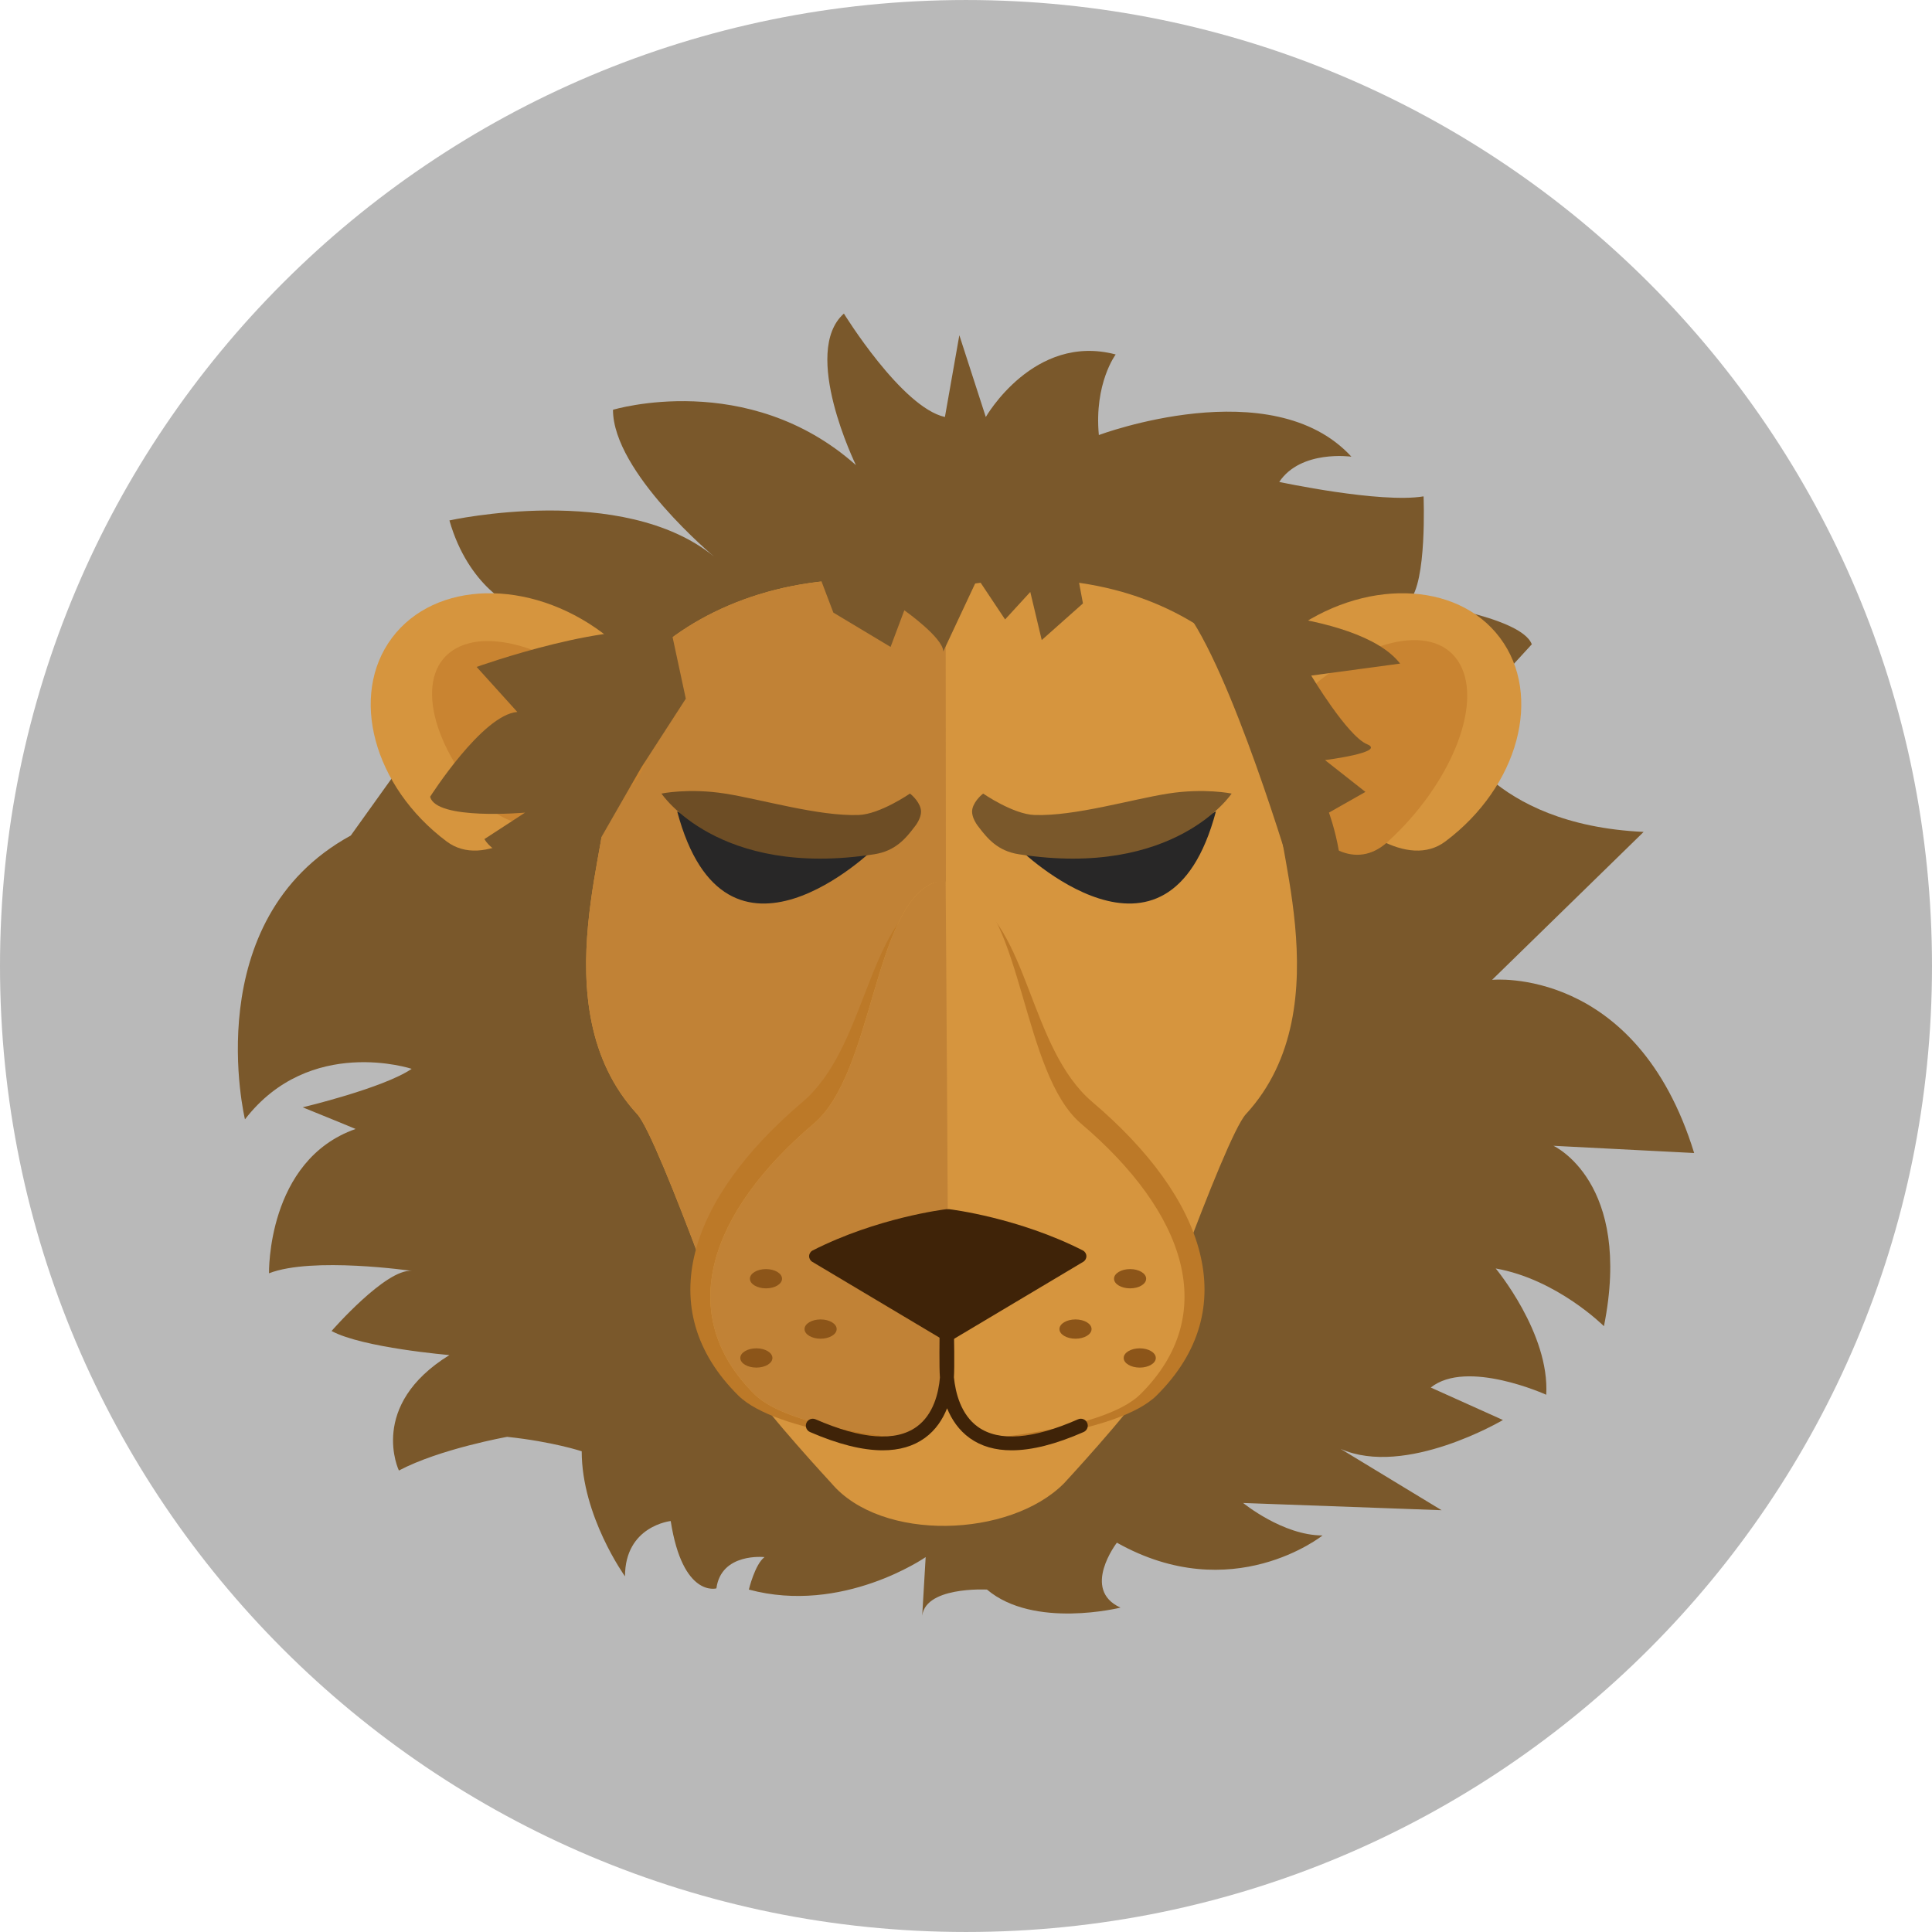 <!DOCTYPE svg PUBLIC "-//W3C//DTD SVG 1.1//EN" "http://www.w3.org/Graphics/SVG/1.1/DTD/svg11.dtd">
<!-- Uploaded to: SVG Repo, www.svgrepo.com, Transformed by: SVG Repo Mixer Tools -->
<svg height="800px" width="800px" version="1.1" id="Layer_1" xmlns="http://www.w3.org/2000/svg" xmlns:xlink="http://www.w3.org/1999/xlink" viewBox="0 0 496.159 496.159" xml:space="preserve" fill="#000000">
<g id="SVGRepo_bgCarrier" stroke-width="0"/>
<g id="SVGRepo_tracerCarrier" stroke-linecap="round" stroke-linejoin="round"/>
<g id="SVGRepo_iconCarrier"> <path style="fill:#b9b9b95d;" d="M248.083,0.003C111.071,0.003,0,111.063,0,248.085c0,137.001,111.07,248.071,248.083,248.071 c137.006,0,248.076-111.07,248.076-248.071C496.159,111.063,385.089,0.003,248.083,0.003z"/> <path style="fill:#7A582B;" d="M398.941,294.253l36.136,1.853c-14.825-48.181-51.887-44.475-51.887-44.475l38.915-37.988 c-39.842-1.853-49.107-25.943-49.107-25.943l20.384-22.238c-2.78-7.412-31.503-11.118-31.503-11.118 c4.633-4.633,3.707-26.87,3.707-26.87c-11.119,1.854-37.062-3.707-37.062-3.707c5.559-8.338,18.531-6.485,18.531-6.485 c-20.384-22.237-64.859-5.559-64.859-5.559c-1.236-13.282,4.325-20.693,4.325-20.693c-21.002-5.56-33.356,16.06-33.356,16.06 l-6.794-21.001l-3.706,21.001c-11.119-2.471-25.943-26.561-25.943-26.561c-11.119,9.884,3.088,38.916,3.088,38.916 c-27.797-24.708-62.389-14.208-62.389-14.208c0,16.06,25.944,37.681,25.944,37.681c-23.472-19.15-67.948-9.266-67.948-9.266 c4.942,17.295,16.678,22.237,16.678,22.237l-42.005,58.68c-39.534,21.62-27.179,72.891-27.179,72.891 c16.678-21.62,42.815-12.973,42.815-12.973c-7.219,4.942-27.991,9.884-27.991,9.884c6.177,2.472,13.589,5.56,13.589,5.56 c-22.855,8.03-22.237,37.063-22.237,37.063c11.118-4.324,36.639-0.618,36.639-0.618c-6.601-0.618-20.578,15.442-20.578,15.442 c8.03,4.324,30.267,6.177,30.267,6.177c-21.002,12.973-12.972,29.65-12.972,29.65c10.501-5.56,27.797-8.647,27.797-8.647 c11.736,1.234,19.149,3.706,19.149,3.706c0,16.678,11.119,32.12,11.119,32.12c0-12.972,11.737-14.207,11.737-14.207 c3.088,19.767,11.736,17.296,11.736,17.296c1.235-9.266,12.354-8.03,12.354-8.03c-2.471,1.853-4.016,8.338-4.016,8.338 c24.091,6.486,45.401-8.338,45.401-8.338l-0.926,15.751c0-8.339,16.679-7.413,16.679-7.413c12.044,10.192,34.282,4.634,34.282,4.634 c-10.192-4.634-0.927-16.679-0.927-16.679c29.65,16.679,52.814-1.853,52.814-1.853c-10.192,0-20.384-8.34-20.384-8.34l50.961,1.854 l-25.943-15.751c16.678,7.412,41.694-7.413,41.694-7.413l-18.53-8.339c9.265-7.412,29.649,1.854,29.649,1.854 c0.927-15.752-12.972-32.43-12.972-32.43c15.752,2.779,27.796,14.825,27.796,14.825 C419.325,303.519,398.941,294.253,398.941,294.253z"/> <path style="fill:#D6953E;" d="M328.513,203.984c10.954-25.878-28.438-65.434-85.661-52.739 c-57.222-12.694-98.714,26.861-87.762,52.739c3.415,8.066-17.117,54.272,8.553,82.144c5.622,6.103,28.21,70.716,28.21,70.716 c0.79,1.381,25.19,6.627,48.714,7.004c0,0.009,0,0.023,0,0.023c0.411-0.001,0.823-0.007,1.234-0.011 c0.411,0.004,0.824,0.01,1.234,0.011c0,0,0-0.015,0-0.023c23.524-0.377,47.925-5.623,48.714-7.004c0,0,22.59-64.613,28.211-70.716 C345.631,258.256,325.099,212.05,328.513,203.984z"/> <path style="fill:#C18236;" d="M242.852,151.245c-57.222-12.694-98.714,26.861-87.762,52.739 c3.415,8.066-17.117,54.272,8.553,82.144c5.622,6.103,28.21,70.716,28.21,70.716c0.79,1.381,25.19,6.627,48.714,7.004 c0,0.009,0,0.023,0,0.023c0.411-0.001,0.823-0.007,1.234-0.011c0.411,0.004,0.824,0.01,1.234,0.011c0,0,0-0.015,0-0.023 L242.852,151.245z"/> <path style="fill:#D6953E;" d="M255.313,361.594l-12.461-8.826l-12.716,8.901l-36.815-4.826 c3.339,5.845,20.203,24.079,20.203,24.079c12.828,15.134,45.832,14.034,59.74,0c0,0,16.864-18.234,20.203-24.079L255.313,361.594z"/> <path style="fill:#BC7928;" d="M280.533,283.009c-16.379-13.906-16.29-45.451-32.789-53.355c-1.579-0.758-7.148-0.796-8.644-0.104 c-16.458,7.605-16.557,39.491-33.01,53.46c-29.153,24.754-38.872,53.174-16.501,75.359c9.91,9.829,43.455,12.377,43.455,12.377 s8.906-10.815,9.086-10.863c0.165,0.044,2.2,0.044,2.364,0c0.181,0.048,9.085,10.863,9.085,10.863s33.546-2.548,43.456-12.377 C319.405,336.183,309.686,307.763,280.533,283.009z"/> <path style="fill:#D6953E;" d="M277.639,288.567c-15.106-12.825-15.023-54.343-30.24-61.634c-1.457-0.698-6.592-0.733-7.972-0.097 c-15.179,7.015-15.27,48.847-30.442,61.73c-26.887,22.828-35.849,49.039-15.219,69.5c9.139,9.063,40.076,11.414,40.076,11.414 s8.213-9.975,8.379-10.02c0.151,0.041,2.029,0.041,2.181,0c0.167,0.045,8.379,10.02,8.379,10.02s30.937-2.351,40.077-11.414 C313.488,337.606,304.525,311.395,277.639,288.567z"/> <path style="fill:#C18236;" d="M242.852,226.239c-1.638-0.016-2.735,0.279-3.425,0.598c-15.179,7.015-15.27,48.847-30.442,61.73 c-26.887,22.828-35.849,49.039-15.219,69.5c9.139,9.063,40.076,11.414,40.076,11.414s8.213-9.975,8.379-10.02 c0.079,0.021,0.627,0.031,1.156,0.03C243.862,359.491,242.852,226.239,242.852,226.239z"/> <g> <path style="fill:#3F2308;" d="M278.084,321.127c-16.492-8.386-33.68-10.519-34.403-10.604c-0.098-0.014-0.189,0.021-0.287,0.024 c-0.096-0.004-0.188-0.038-0.286-0.024c-0.723,0.085-17.912,2.218-34.403,10.604c-0.542,0.276-0.892,0.824-0.913,1.433 c-0.02,0.607,0.292,1.179,0.814,1.49l33.845,20.175c0.264,0.157,0.559,0.235,0.854,0.235c0.03,0,0.06-0.009,0.088-0.011 c0.03,0.002,0.059,0.011,0.09,0.011c0.295,0,0.591-0.078,0.855-0.235l33.845-20.175c0.521-0.312,0.833-0.883,0.814-1.49 C278.976,321.952,278.627,321.404,278.084,321.127z"/> <path style="fill:#3F2308;" d="M279.202,365.409c-0.396-0.902-1.449-1.312-2.35-0.915c-11.653,5.127-20.291,5.79-25.677,1.966 c-4.451-3.159-5.81-8.87-6.199-12.757c0.185-2.452,0.034-11.09,0.016-11.285c-0.087-0.914-0.853-1.595-1.746-1.606 c-0.005,0-0.01-0.002-0.016-0.003c-0.98-0.089-1.841,0.651-1.922,1.634c-0.016,0.196-0.144,8.851,0.077,11.319 c-0.334,3.851-1.607,9.471-5.971,12.639c-5.362,3.891-14.099,3.25-25.971-1.909c-0.904-0.395-1.955,0.021-2.346,0.925 c-0.394,0.903,0.021,1.954,0.924,2.347c7.199,3.128,13.436,4.693,18.666,4.693c4.295,0,7.912-1.056,10.822-3.169 c2.816-2.044,4.593-4.808,5.713-7.625c1.163,2.851,2.991,5.646,5.872,7.696c2.902,2.065,6.477,3.099,10.699,3.099 c5.199,0,11.38-1.566,18.495-4.697C279.189,367.363,279.599,366.31,279.202,365.409z"/> </g> <g> <path style="fill:#282727;" d="M173.911,208.384c12.468,46.939,50.606,9.534,50.606,9.534 C202.698,223.052,173.911,208.384,173.911,208.384z"/> <path style="fill:#282727;" d="M261.654,217.918c0,0,38.138,37.405,50.606-9.534C312.261,208.384,283.473,223.052,261.654,217.918z "/> </g> <path style="fill:#6D4D25;" d="M236.435,207.65c-0.55-2.2-2.75-3.851-2.75-3.851s-7.701,5.318-13.202,5.501 c-10.339,0.345-24.937-4.033-34.288-5.501c-9.351-1.467-16.319,0-16.319,0s14.486,21.82,54.641,15.586 c5.429-0.844,8.067-4.034,10.359-7.06C234.877,212.326,236.986,209.85,236.435,207.65z"/> <path style="fill:#7A582B;" d="M299.975,203.799c-9.351,1.468-23.949,5.846-34.288,5.501c-5.5-0.183-13.202-5.501-13.202-5.501 s-2.2,1.65-2.75,3.851s1.559,4.676,1.559,4.676c2.292,3.025,4.93,6.216,10.359,7.06c40.155,6.234,54.641-15.586,54.641-15.586 S309.327,202.332,299.975,203.799z"/> <path style="fill:#D6953E;" d="M154.794,162.576c-18.826-14.1-43.06-13.548-54.13,1.233c-11.07,14.78-4.783,38.191,14.044,52.29 C133.534,230.2,173.62,176.676,154.794,162.576z"/> <path style="fill:#C98431;" d="M162.791,185.09c-14.671-16.132-35.12-24.449-45.675-18.578c-10.555,5.87-7.216,23.706,7.456,39.838 S177.464,201.222,162.791,185.09z"/> <path style="fill:#D6953E;" d="M385.22,163.809c-11.069-14.781-35.304-15.333-54.129-1.233 c-18.826,14.101,21.26,67.624,40.086,53.523C390.003,202,396.29,178.589,385.22,163.809z"/> <path style="fill:#C98431;" d="M374.918,170.547c-5.87-10.555-23.706-7.216-39.838,7.456s5.128,52.892,21.26,38.219 C372.472,201.551,380.79,181.102,374.918,170.547z"/> <g> <path style="fill:#7A582B;" d="M351.088,191.13c-5.039-2.063-14.349-17.636-14.349-17.636l22.825-3.075 c-11.118-14.354-55.595-14.257-55.595-14.257c12.244,15.584,27.98,68.96,27.98,68.96c6.259,3.868,10.151,8.729,10.151,8.729 c5.676-7.479-0.81-25.166-0.81-25.166l9.364-5.316l-10.38-8.17C340.274,195.2,356.127,193.192,351.088,191.13z"/> <path style="fill:#7A582B;" d="M274.586,136.141l-67.047,4.117l6.47,17.056l14.702,8.822l3.53-9.41c0,0,9.999,7.057,9.999,10.586 l8.822-18.82l7.057,10.587l6.47-7.059l2.94,12.352l10.586-9.41L274.586,136.141z"/> <path style="fill:#7A582B;" d="M172.615,163.105c-14.123-4.762-50.211,8.168-50.211,8.168l10.445,11.566 c-8.953,0.681-22.383,21.769-22.383,21.769c1.492,6.123,24.373,4.082,24.373,4.082l-10.445,6.803 c4.974,8.164,25.614,7.213,25.614,7.213l14.675-25.58l11.439-17.689L172.615,163.105z"/> </g> <g> <ellipse style="fill:#8C5519;" cx="290.22" cy="328.39" rx="4.125" ry="2.475"/> <ellipse style="fill:#8C5519;" cx="276.2" cy="341.32" rx="4.125" ry="2.476"/> <ellipse style="fill:#8C5519;" cx="292.7" cy="348.74" rx="4.125" ry="2.475"/> <ellipse style="fill:#8C5519;" cx="196.71" cy="328.39" rx="4.125" ry="2.475"/> <ellipse style="fill:#8C5519;" cx="210.74" cy="341.32" rx="4.125" ry="2.476"/> <ellipse style="fill:#8C5519;" cx="194.24" cy="348.74" rx="4.125" ry="2.475"/> </g> </g>
</svg>